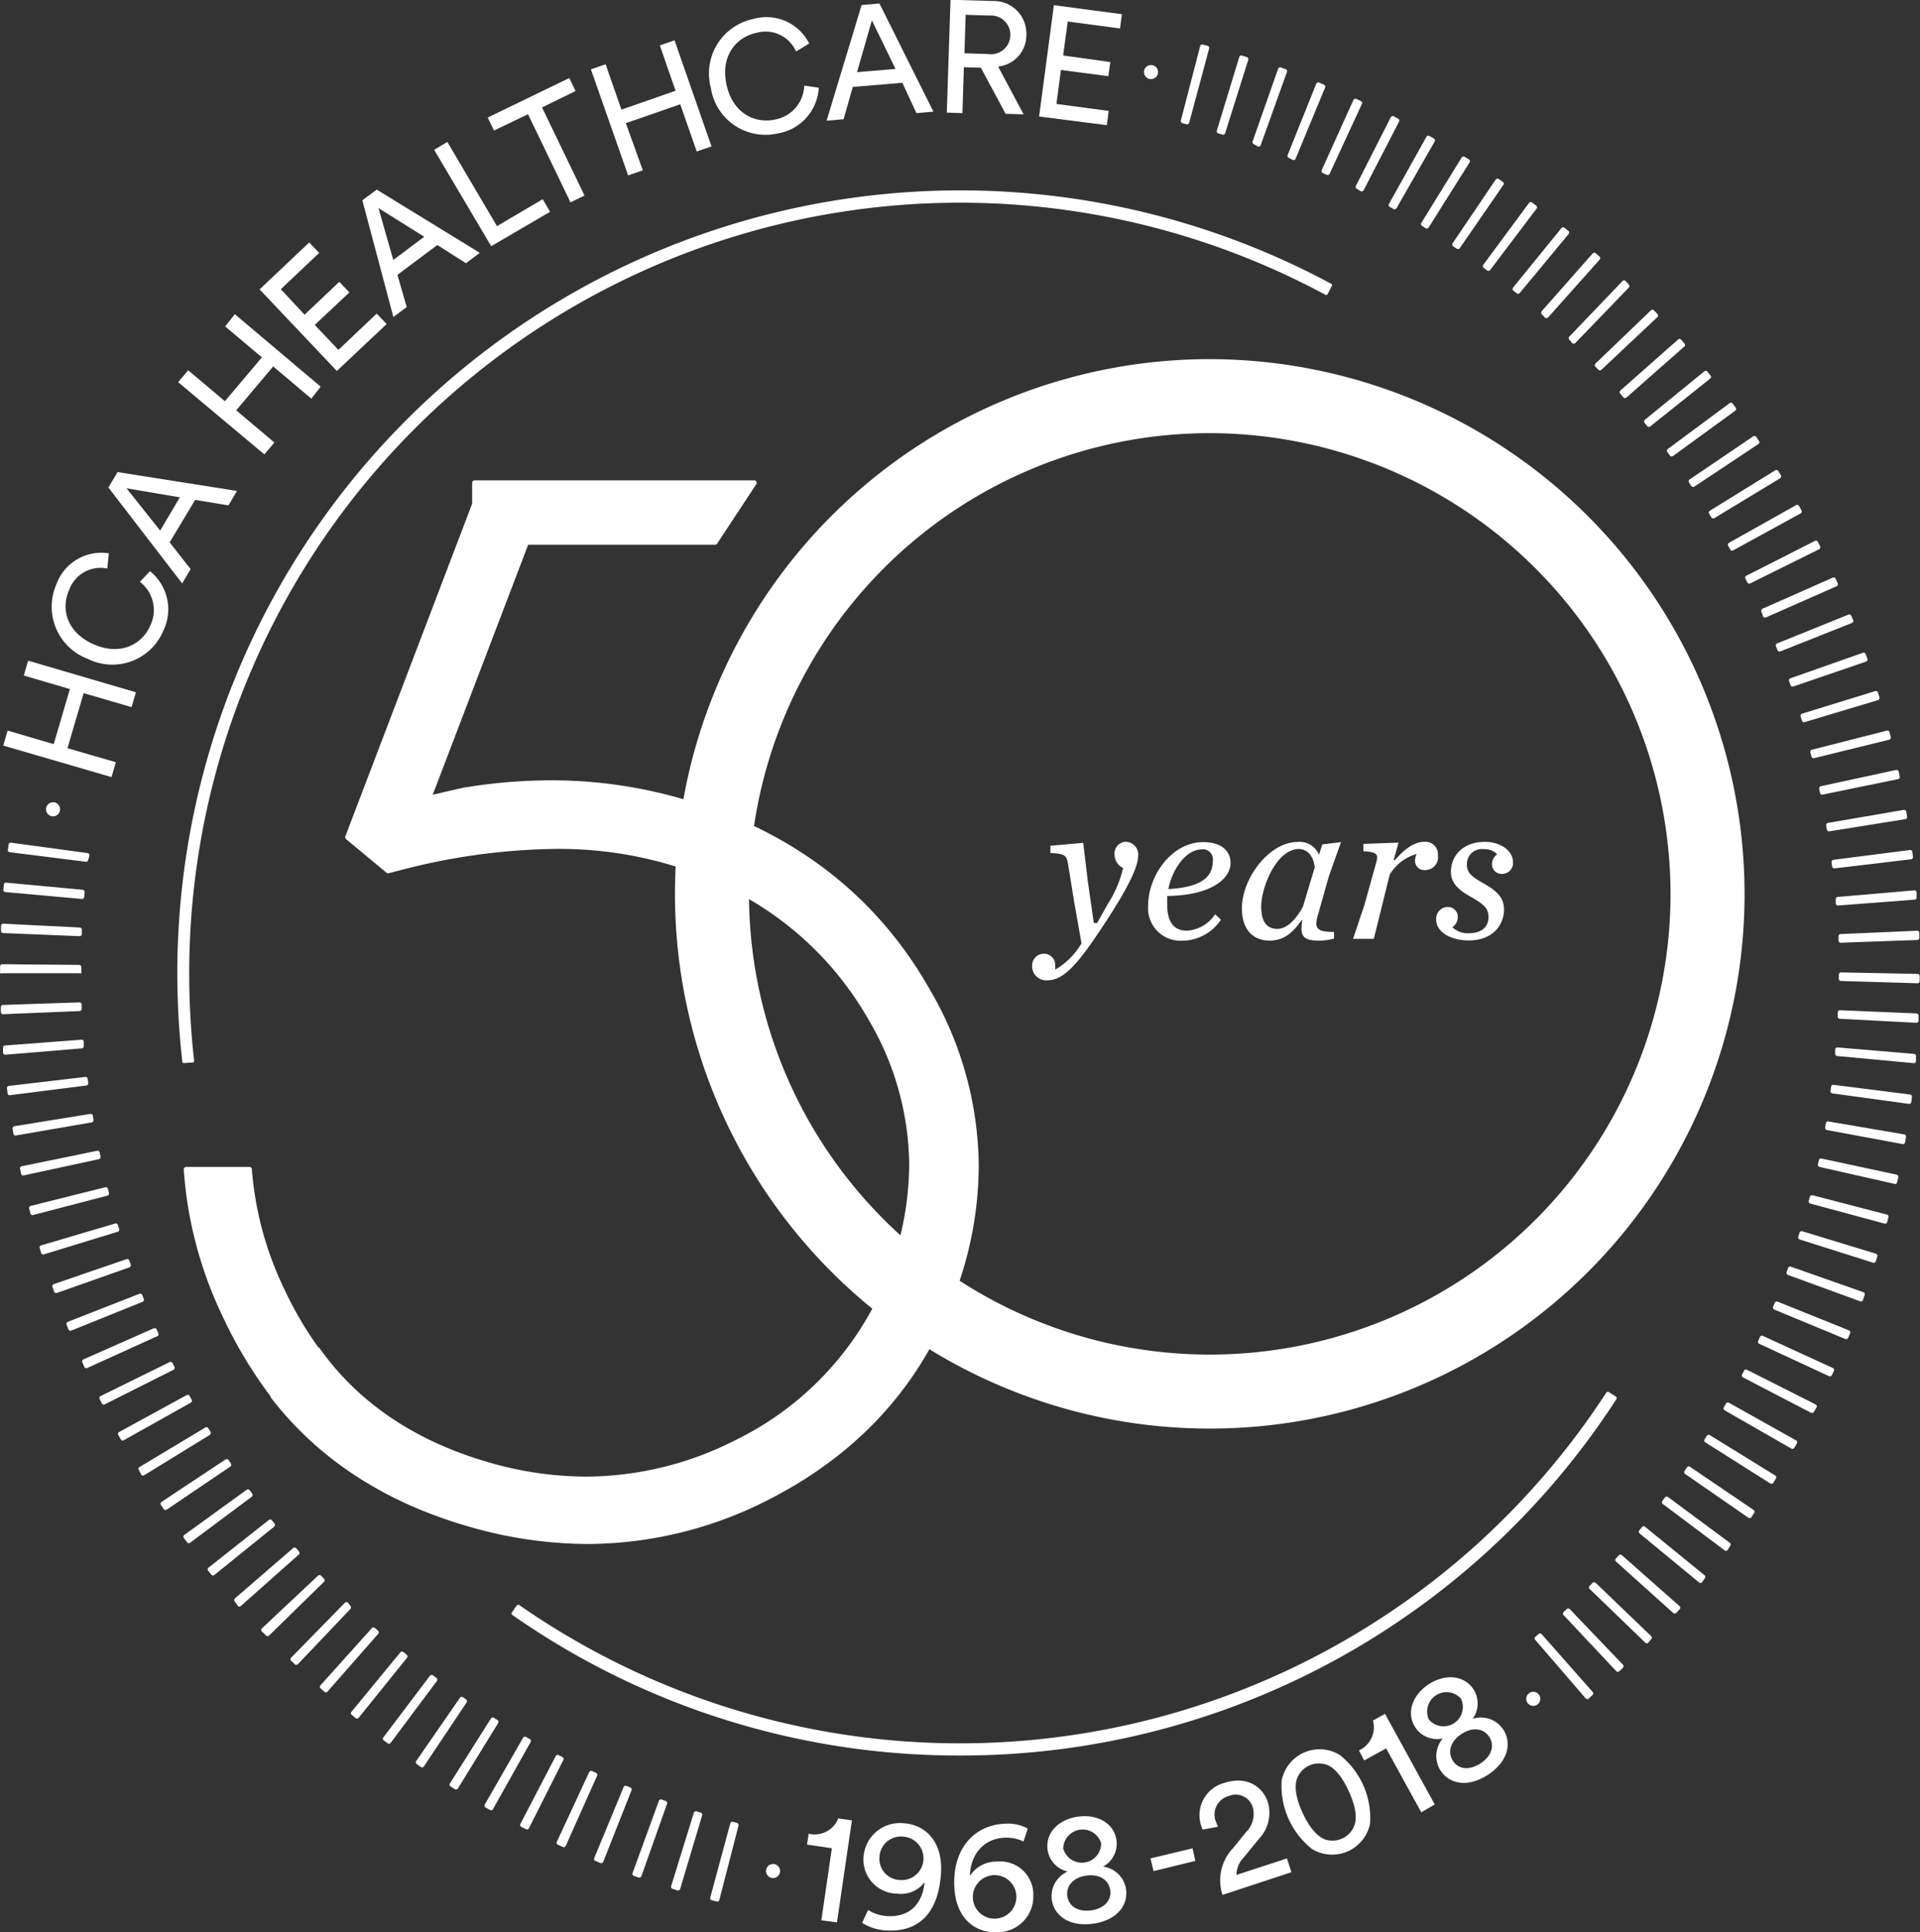 <svg id="Layer_2" data-name="Layer 2" xmlns="http://www.w3.org/2000/svg" viewBox="0 0 225.89 227.36"><rect x="0" y="0" width="225.89" height="227.36" fill="#333333" stroke="none"/><defs><style>.cls-1{fill:#fff;}</style></defs><title>50th-seal</title><path class="cls-1" d="M97,234.6a0.25,0.25,0,0,1-.31.18l-0.58-.15a0.25,0.25,0,0,1-.18-0.31l2.36-8.74a0.26,0.26,0,0,1,.31-0.18l0.48,0.13a0.26,0.26,0,0,1,.18.31Zm-4.61-1.3a0.26,0.26,0,0,1-.32.17l-0.57-.18a0.25,0.25,0,0,1-.17-0.32L94,224.34a0.26,0.26,0,0,1,.32-0.17l0.49,0.15a0.26,0.26,0,0,1,.17.32Zm-4.56-1.5a0.25,0.25,0,0,1-.32.16l-0.57-.2a0.25,0.25,0,0,1-.15-0.33l3.1-8.5a0.26,0.26,0,0,1,.33-0.15l0.47,0.17a0.26,0.26,0,0,1,.16.33Zm-4.49-1.69a0.25,0.25,0,0,1-.33.14L82.42,230a0.25,0.25,0,0,1-.14-0.33l3.46-8.36a0.26,0.26,0,0,1,.33-0.14l0.46,0.19a0.26,0.26,0,0,1,.14.33Zm-4.41-1.88a0.25,0.25,0,0,1-.34.13L78,228.1a0.26,0.26,0,0,1-.12-0.34l3.81-8.21a0.26,0.26,0,0,1,.34-0.12l0.46,0.21a0.26,0.26,0,0,1,.13.34Zm-4.33-2.07a0.26,0.26,0,0,1-.34.11L73.7,226a0.26,0.26,0,0,1-.11-0.34l4.16-8a0.26,0.26,0,0,1,.34-0.11l0.45,0.23a0.26,0.26,0,0,1,.11.34Zm-4.23-2.25a0.25,0.25,0,0,1-.35.1l-0.52-.3a0.25,0.25,0,0,1-.09-0.35l4.5-7.85a0.26,0.26,0,0,1,.35-0.1l0.44,0.25a0.26,0.26,0,0,1,.1.35Zm-4.13-2.43a0.25,0.25,0,0,1-.35.08l-0.51-.32a0.25,0.25,0,0,1-.08-0.35l4.83-7.65a0.26,0.26,0,0,1,.35-0.08l0.42,0.27a0.26,0.26,0,0,1,.08.35Zm-4-2.6a0.25,0.25,0,0,1-.35.07l-0.49-.34a0.26,0.26,0,0,1-.07-0.35l5.15-7.45a0.26,0.26,0,0,1,.36-0.07L67.2,211a0.26,0.26,0,0,1,.07.35Zm-3.91-2.77a0.26,0.26,0,0,1-.36.05l-0.48-.36a0.26,0.26,0,0,1,0-.36l5.46-7.22a0.26,0.26,0,0,1,.36-0.05l0.41,0.3a0.26,0.26,0,0,1,.05.36Zm-3.78-2.93a0.26,0.26,0,0,1-.36,0l-0.46-.38a0.26,0.26,0,0,1,0-.36l5.76-7a0.26,0.26,0,0,1,.36,0l0.39,0.32a0.26,0.26,0,0,1,0,.36Zm144.75-2.29a0.26,0.26,0,0,1-.36,0L193,204a0.26,0.26,0,0,1,0-.36l0.38-.33a0.26,0.26,0,0,1,.36,0l6,6.8a0.25,0.25,0,0,1,0,.36Zm-148.41-.8a0.25,0.25,0,0,1-.36,0l-0.45-.4a0.25,0.25,0,0,1,0-.36l6.05-6.73a0.26,0.26,0,0,1,.36,0l0.37,0.33a0.26,0.26,0,0,1,0,.36Zm152-2.41a0.26,0.26,0,0,1-.36,0l-6.2-6.6a0.26,0.26,0,0,1,0-.36l0.36-.35a0.26,0.26,0,0,1,.36,0l6.26,6.54a0.26,0.26,0,0,1,0,.36Zm-155.48-.82a0.26,0.26,0,0,1-.36,0l-0.43-.41a0.25,0.25,0,0,1,0-.36l6.33-6.47a0.26,0.26,0,0,1,.36,0L53.59,200a0.26,0.26,0,0,1,0,.36Zm158.89-2.54a0.25,0.25,0,0,1-.36,0L199.39,198a0.26,0.26,0,0,1,0-.36l0.35-.36a0.26,0.26,0,0,1,.36,0l6.53,6.27a0.25,0.25,0,0,1,0,.36Zm-162.27-.84a0.25,0.25,0,0,1-.36,0L43.18,203a0.25,0.25,0,0,1,0-.36l6.6-6.2a0.26,0.26,0,0,1,.36,0l0.35,0.36a0.26,0.26,0,0,1,0,.36Zm165.55-2.66a0.26,0.26,0,0,1-.36,0l-6.73-6.05a0.26,0.26,0,0,1,0-.36l0.34-.38a0.26,0.26,0,0,1,.36,0l6.79,6a0.25,0.25,0,0,1,0,.36ZM40.71,200a0.25,0.25,0,0,1-.36,0L40,199.48a0.25,0.25,0,0,1,0-.36l6.85-5.92a0.26,0.26,0,0,1,.36,0l0.33,0.38a0.26,0.26,0,0,1,0,.36Zm171.9-2.78a0.25,0.25,0,0,1-.36,0l-7-5.77a0.26,0.26,0,0,1,0-.36l0.32-.39a0.26,0.26,0,0,1,.36,0l7,5.7a0.26,0.26,0,0,1,0,.36Zm-175-.88a0.26,0.26,0,0,1-.36,0l-0.37-.47a0.25,0.25,0,0,1,0-.36l7.1-5.61a0.26,0.26,0,0,1,.36,0l0.31,0.39a0.26,0.26,0,0,1,0,.36Zm178-2.9a0.26,0.26,0,0,1-.36,0L208,188a0.26,0.26,0,0,1-.05-0.36l0.3-.41a0.26,0.26,0,0,1,.36-0.05l7.27,5.39a0.25,0.25,0,0,1,.05.36Zm-180.87-.88a0.25,0.25,0,0,1-.36-0.05L34,192a0.25,0.25,0,0,1,.06-0.36l7.33-5.31a0.26,0.26,0,0,1,.36.06l0.29,0.4a0.26,0.26,0,0,1-.05.36Zm183.68-3a0.25,0.25,0,0,1-.35.06l-7.44-5.15a0.26,0.26,0,0,1-.07-0.36l0.28-.42a0.26,0.26,0,0,1,.35-0.07l7.49,5.08a0.26,0.26,0,0,1,.07.35Zm-186.44-.89a0.25,0.25,0,0,1-.35-0.07l-0.33-.49a0.26,0.26,0,0,1,.07-0.35l7.54-5a0.26,0.26,0,0,1,.35.07l0.28,0.42a0.26,0.26,0,0,1-.07.35ZM221,185.51a0.25,0.25,0,0,1-.35.08L213,180.75a0.26,0.26,0,0,1-.08-0.35l0.26-.42a0.26,0.26,0,0,1,.35-0.08l7.7,4.75a0.25,0.25,0,0,1,.08.35Zm-191.67-.89a0.25,0.25,0,0,1-.35-0.08L28.7,184a0.26,0.26,0,0,1,.09-0.35L36.53,179a0.26,0.26,0,0,1,.35.09l0.26,0.43a0.26,0.26,0,0,1-.08.35Zm194.14-3.23a0.25,0.25,0,0,1-.35.09l-7.85-4.5a0.26,0.26,0,0,1-.09-0.35l0.25-.44a0.26,0.26,0,0,1,.35-0.1l7.9,4.43a0.25,0.25,0,0,1,.1.35ZM26.93,180.5a0.25,0.25,0,0,1-.35-0.1l-0.29-.52a0.25,0.25,0,0,1,.1-0.35l7.94-4.34a0.26,0.26,0,0,1,.35.1l0.24,0.44a0.26,0.26,0,0,1-.1.35Zm198.85-3.34a0.26,0.26,0,0,1-.34.11l-8-4.16a0.26,0.26,0,0,1-.11-0.34l0.23-.45a0.26,0.26,0,0,1,.34-0.11l8.08,4.08a0.25,0.25,0,0,1,.11.34Zm-201.09-.88a0.25,0.25,0,0,1-.34-0.11l-0.26-.53a0.26,0.26,0,0,1,.12-0.34l8.12-4a0.26,0.26,0,0,1,.34.12l0.22,0.45a0.26,0.26,0,0,1-.11.34Zm203.2-3.44a0.26,0.26,0,0,1-.34.12l-8.21-3.81a0.26,0.26,0,0,1-.12-0.34l0.21-.46a0.26,0.26,0,0,1,.34-0.13L228,172a0.25,0.25,0,0,1,.13.34ZM22.63,172a0.25,0.25,0,0,1-.34-0.13l-0.24-.54a0.26,0.26,0,0,1,.13-0.34l8.28-3.66a0.26,0.26,0,0,1,.34.13l0.2,0.46a0.26,0.26,0,0,1-.13.34Zm207.18-3.55a0.26,0.26,0,0,1-.33.14l-8.36-3.46a0.26,0.26,0,0,1-.14-0.33l0.19-.47a0.26,0.26,0,0,1,.33-0.14l8.4,3.38a0.25,0.25,0,0,1,.14.33ZM20.75,167.6a0.25,0.25,0,0,1-.33-0.14l-0.22-.56a0.25,0.25,0,0,1,.14-0.33l8.43-3.3a0.26,0.26,0,0,1,.33.14l0.19,0.47a0.26,0.26,0,0,1-.14.33ZM231.55,164a0.25,0.25,0,0,1-.33.15l-8.5-3.1a0.26,0.26,0,0,1-.15-0.33l0.17-.48a0.26,0.26,0,0,1,.33-0.16l8.53,3a0.26,0.26,0,0,1,.15.33Zm-212.49-.83a0.25,0.25,0,0,1-.32-0.16l-0.2-.56a0.25,0.25,0,0,1,.16-0.32l8.56-2.94a0.26,0.26,0,0,1,.32.16l0.17,0.48a0.26,0.26,0,0,1-.16.33Zm214-3.73a0.25,0.25,0,0,1-.32.17l-8.63-2.73a0.26,0.26,0,0,1-.17-0.32l0.15-.48a0.26,0.26,0,0,1,.32-0.17l8.66,2.64a0.25,0.25,0,0,1,.17.32Zm-215.53-.81a0.25,0.25,0,0,1-.32-0.17l-0.17-.57a0.25,0.25,0,0,1,.17-0.32L25.92,155a0.26,0.26,0,0,1,.32.17l0.15,0.48a0.26,0.26,0,0,1-.17.32Zm216.87-3.8a0.25,0.25,0,0,1-.31.18l-8.74-2.36a0.26,0.26,0,0,1-.18-0.31l0.13-.49a0.26,0.26,0,0,1,.31-0.18l8.76,2.28a0.25,0.25,0,0,1,.18.31ZM16.26,154a0.25,0.25,0,0,1-.31-0.18l-0.15-.58a0.26,0.26,0,0,1,.18-0.31l8.78-2.2a0.26,0.26,0,0,1,.31.19l0.12,0.49a0.26,0.26,0,0,1-.18.31Zm219.31-3.85a0.25,0.25,0,0,1-.3.19l-8.83-2a0.26,0.26,0,0,1-.19-0.3l0.11-.49a0.26,0.26,0,0,1,.3-0.2l8.85,1.9a0.26,0.26,0,0,1,.2.3Zm-220.42-.81a0.25,0.25,0,0,1-.3-0.2l-0.12-.58a0.25,0.25,0,0,1,.2-0.3l8.87-1.82a0.26,0.26,0,0,1,.3.2l0.1,0.49a0.26,0.26,0,0,1-.2.3Zm221.36-3.9a0.25,0.25,0,0,1-.3.21L227.31,144a0.26,0.26,0,0,1-.21-0.3l0.09-.5a0.26,0.26,0,0,1,.29-0.21l8.92,1.52a0.25,0.25,0,0,1,.21.29Zm-222.27-.8a0.25,0.25,0,0,1-.29-0.21l-0.1-.59a0.26,0.26,0,0,1,.21-0.29L23,142.1a0.26,0.26,0,0,1,.29.21l0.08,0.5a0.26,0.26,0,0,1-.21.29Zm223-3.94a0.26,0.26,0,0,1-.29.22l-9-1.23a0.26,0.26,0,0,1-.22-0.29l0.07-.5a0.26,0.26,0,0,1,.29-0.22l9,1.14a0.25,0.25,0,0,1,.22.28ZM13.54,139.9a0.25,0.25,0,0,1-.28-0.22l-0.07-.59a0.25,0.25,0,0,1,.22-0.28l9-1.06a0.26,0.26,0,0,1,.28.22l0.06,0.5a0.26,0.26,0,0,1-.22.29Zm224.25-4a0.26,0.26,0,0,1-.28.23l-9-.84a0.26,0.26,0,0,1-.23-0.28l0-.5a0.26,0.26,0,0,1,.28-0.23l9,0.76a0.25,0.25,0,0,1,.23.28ZM13,135.14a0.26,0.26,0,0,1-.27-0.23l0-.59a0.25,0.25,0,0,1,.23-0.27l9-.68a0.26,0.26,0,0,1,.27.24l0,0.5a0.26,0.26,0,0,1-.23.28Zm225.09-4a0.25,0.25,0,0,1-.27.24l-9-.47a0.26,0.26,0,0,1-.24-0.27l0-.5a0.26,0.26,0,0,1,.27-0.24l9,0.38a0.25,0.25,0,0,1,.24.27Zm0.13-4.66a0.25,0.25,0,0,1-.26.25l-9-.27a0.26,0.26,0,0,1-.25-0.26v-0.5a0.26,0.26,0,0,1,.26-0.25l9,0.18a0.25,0.25,0,0,1,.25.26v0.6ZM12.73,130.37a0.26,0.26,0,0,1-.26-0.24l0-.59a0.25,0.25,0,0,1,.25-0.26l9-.3a0.26,0.26,0,0,1,.26.25l0,0.5a0.26,0.26,0,0,1-.24.27Zm9.2-4.82a0.43,0.43,0,0,1-.25,0H12.63a0.43,0.43,0,0,1-.25,0v-0.81a0.25,0.25,0,0,1,.26-0.25l9.05,0.08a0.26,0.26,0,0,1,.25.26v0.72Zm207-3.59a0.26,0.26,0,0,1-.26-0.25l0-.5a0.26,0.26,0,0,1,.24-0.27l9-.39a0.25,0.25,0,0,1,.27.24l0,0.59a0.26,0.26,0,0,1-.25.26ZM22,120.95a0.26,0.26,0,0,1-.27.24l-9-.37a0.25,0.25,0,0,1-.24-0.27l0-.59a0.26,0.26,0,0,1,.27-0.24l9,0.45a0.26,0.26,0,0,1,.24.27Zm206.62-3.37a0.26,0.26,0,0,1-.27-0.23l0-.5a0.26,0.26,0,0,1,.23-0.28l9-.77a0.25,0.25,0,0,1,.28.23l0,0.59a0.25,0.25,0,0,1-.23.27Zm-206.34-1a0.26,0.26,0,0,1-.28.23L13,116a0.25,0.25,0,0,1-.23-0.28l0.05-.6a0.25,0.25,0,0,1,.28-0.23l9,0.84a0.26,0.26,0,0,1,.23.28Zm205.92-3.37a0.26,0.26,0,0,1-.28-0.22l-0.06-.5a0.26,0.26,0,0,1,.22-0.29l9-1.15a0.25,0.25,0,0,1,.28.22l0.07,0.59a0.25,0.25,0,0,1-.22.28Zm-205.45-1a0.26,0.26,0,0,1-.29.22l-9-1.13A0.25,0.25,0,0,1,13.3,111l0.08-.59a0.25,0.25,0,0,1,.29-0.22l9,1.22a0.26,0.26,0,0,1,.22.29Zm204.84-3.36a0.26,0.26,0,0,1-.29-0.21l-0.08-.49a0.26,0.26,0,0,1,.21-0.29l8.92-1.53a0.25,0.25,0,0,1,.29.21l0.1,0.59a0.25,0.25,0,0,1-.21.29Zm-0.79-4.32a0.26,0.26,0,0,1-.3-0.2l-0.1-.49a0.26,0.26,0,0,1,.2-0.3l8.85-1.91a0.25,0.25,0,0,1,.3.2l0.12,0.58a0.25,0.25,0,0,1-.2.3Zm-1-4.29a0.26,0.26,0,0,1-.31-0.19l-0.13-.49a0.26,0.26,0,0,1,.18-0.31L234.36,97a0.25,0.25,0,0,1,.31.18l0.15,0.58a0.26,0.26,0,0,1-.18.31ZM224.69,96a0.26,0.26,0,0,1-.32-0.17l-0.15-.48A0.26,0.26,0,0,1,224.4,95L233,92.35a0.25,0.25,0,0,1,.32.17l0.17,0.57a0.25,0.25,0,0,1-.17.32Zm-1.34-4.19a0.26,0.26,0,0,1-.32-0.16l-0.17-.48a0.26,0.26,0,0,1,.16-0.33l8.53-3a0.25,0.25,0,0,1,.32.16l0.2,0.56a0.25,0.25,0,0,1-.16.32Zm-1.52-4.13a0.26,0.26,0,0,1-.33-0.14l-0.19-.47a0.26,0.26,0,0,1,.14-0.33l8.39-3.39a0.25,0.25,0,0,1,.33.14L230.4,84a0.25,0.25,0,0,1-.14.33Zm-1.69-4a0.26,0.26,0,0,1-.34-0.13L219.6,83a0.26,0.26,0,0,1,.13-0.34L228,79a0.25,0.25,0,0,1,.34.13l0.24,0.54a0.25,0.25,0,0,1-.13.34Zm-1.86-4a0.26,0.26,0,0,1-.34-0.12l-0.22-.45a0.26,0.26,0,0,1,.11-0.34l8.07-4.09a0.25,0.25,0,0,1,.34.11l0.27,0.53a0.25,0.25,0,0,1-.12.34Zm-2-3.89a0.26,0.26,0,0,1-.35-0.1l-0.24-.44a0.26,0.26,0,0,1,.1-0.35l7.89-4.43a0.25,0.25,0,0,1,.35.1l0.29,0.52a0.26,0.26,0,0,1-.1.35ZM214.06,72a0.26,0.26,0,0,1-.35-0.09l-0.26-.43a0.26,0.26,0,0,1,.08-0.35l7.7-4.76a0.26,0.26,0,0,1,.35.08l0.31,0.51a0.26,0.26,0,0,1-.09.35Zm-2.35-3.71a0.26,0.26,0,0,1-.35-0.07l-0.28-.42a0.26,0.26,0,0,1,.07-0.35l7.49-5.08a0.25,0.25,0,0,1,.35.07l0.33,0.49a0.25,0.25,0,0,1-.07.35Zm-2.51-3.6a0.26,0.26,0,0,1-.36-0.06l-0.3-.41a0.26,0.26,0,0,1,.05-0.36l7.27-5.39a0.25,0.25,0,0,1,.36.05L216.58,59a0.26,0.26,0,0,1-.06.36Zm-2.66-3.5a0.26,0.26,0,0,1-.36,0l-0.31-.39a0.26,0.26,0,0,1,0-.36l7-5.7a0.25,0.25,0,0,1,.36,0l0.37,0.46a0.25,0.25,0,0,1,0,.36Zm-2.81-3.39a0.26,0.26,0,0,1-.36,0L203,57.35a0.26,0.26,0,0,1,0-.36l6.79-6a0.25,0.25,0,0,1,.36,0l0.39,0.45a0.26,0.26,0,0,1,0,.36Zm-2.95-3.26a0.26,0.26,0,0,1-.36,0l-0.35-.36a0.26,0.26,0,0,1,0-.36l6.53-6.27a0.25,0.25,0,0,1,.36,0l0.41,0.43a0.25,0.25,0,0,1,0,.36Zm-3.08-3.14a0.26,0.26,0,0,1-.36,0L197,51a0.26,0.26,0,0,1,0-.36l6.26-6.54a0.25,0.25,0,0,1,.36,0L204,44.51a0.26,0.26,0,0,1,0,.36Zm-3.21-3a0.26,0.26,0,0,1-.36,0L193.76,48a0.26,0.26,0,0,1,0-.36l6-6.8a0.26,0.26,0,0,1,.36,0l0.44,0.39a0.25,0.25,0,0,1,0,.36Zm-3.34-2.87a0.26,0.26,0,0,1-.36,0l-0.39-.32a0.26,0.26,0,0,1,0-.36l5.69-7a0.26,0.26,0,0,1,.36,0l0.46,0.37a0.26,0.26,0,0,1,0,.36Zm-3.46-2.73a0.26,0.26,0,0,1-.36.05l-0.4-.3a0.26,0.26,0,0,1-.05-0.36l5.38-7.28a0.25,0.25,0,0,1,.36-0.05l0.48,0.36a0.25,0.25,0,0,1,.05.36Zm-3.57-2.58a0.26,0.26,0,0,1-.36.07l-0.42-.28a0.26,0.26,0,0,1-.07-0.35l5.07-7.5a0.25,0.25,0,0,1,.35-0.07l0.49,0.34a0.25,0.25,0,0,1,.07.35Zm-3.67-2.42a0.26,0.26,0,0,1-.35.08l-0.43-.27a0.26,0.26,0,0,1-.08-0.35l4.75-7.7a0.26,0.26,0,0,1,.35-0.08l0.5,0.31a0.26,0.26,0,0,1,.08.35Zm-3.78-2.27a0.26,0.26,0,0,1-.35.1l-0.44-.25a0.26,0.26,0,0,1-.1-0.35l4.41-7.9a0.25,0.25,0,0,1,.35-0.1l0.52,0.3a0.26,0.26,0,0,1,.1.35Zm-3.87-2.11a0.26,0.26,0,0,1-.34.11L172,33.25a0.26,0.26,0,0,1-.11-0.34L176,24.82a0.26,0.26,0,0,1,.34-0.11L176.86,25a0.25,0.25,0,0,1,.11.34Zm-4-1.94a0.26,0.26,0,0,1-.34.12l-0.46-.21a0.26,0.26,0,0,1-.13-0.34l3.73-8.25a0.25,0.25,0,0,1,.34-0.13l0.54,0.25a0.25,0.25,0,0,1,.12.34Zm-4-1.77a0.26,0.26,0,0,1-.33.14L164,29.61a0.26,0.26,0,0,1-.14-0.33l3.37-8.4a0.25,0.25,0,0,1,.33-0.14L168.13,21a0.25,0.25,0,0,1,.14.33Zm-4.11-1.59a0.26,0.26,0,0,1-.33.15L159.9,28a0.26,0.26,0,0,1-.16-0.33l3-8.54a0.25,0.25,0,0,1,.33-0.16l0.56,0.2a0.25,0.25,0,0,1,.15.33Zm-4.18-1.42a0.26,0.26,0,0,1-.32.17l-0.49-.15a0.26,0.26,0,0,1-.17-0.32l2.64-8.66a0.25,0.25,0,0,1,.32-0.17l0.57,0.18a0.26,0.26,0,0,1,.17.32Zm-4.23-1.23a0.26,0.26,0,0,1-.31.18l-0.49-.13a0.26,0.26,0,0,1-.18-0.31l2.27-8.76a0.26,0.26,0,0,1,.31-0.18l0.57,0.15a0.26,0.26,0,0,1,.18.31Z" transform="translate(-12.37 -11.03)"/><path class="cls-1" d="M154.7,53.29a62.92,62.92,0,1,0,62.92,62.92A63,63,0,0,0,154.7,53.29Zm54.21,62.92A54.21,54.21,0,1,1,154.7,62,54.28,54.28,0,0,1,208.91,116.21Z" transform="translate(-12.37 -11.03)"/><path class="cls-1" d="M121.87,127.65c-6-10.68-15.23-18.11-27.5-22.08a55.12,55.12,0,0,0-17.26-2.72A63.22,63.22,0,0,0,67,103.7c-1.26.27-2.5,0.56-3.72,0.85L74.51,75.13h22A0.29,0.29,0,0,0,96.74,75l4.61-7a0.29,0.29,0,0,0-.24-0.45H68.21a0.29,0.29,0,0,0-.29.29V70.3L53,109.44a0.29,0.29,0,0,0,.09.33l4.75,3.95a0.29,0.29,0,0,0,.26.06l1.63-.42a74.92,74.92,0,0,1,18-2.44,46.14,46.14,0,0,1,14.39,2.15c10.08,3.36,17.69,9.51,22.62,18.26a34.09,34.09,0,0,1,4.6,16.79,36.4,36.4,0,0,1-20.43,32.36,39,39,0,0,1-17.61,4.3,41.25,41.25,0,0,1-11.47-1.69c-8.63-2.5-15.31-7-19.86-13.42a0.29,0.29,0,0,0-.16-0.11,42.69,42.69,0,0,1-4-6.86A39.39,39.39,0,0,1,42,148.61a0.29,0.29,0,0,0-.29-0.27H34.28a0.29,0.29,0,0,0-.29.31,47.17,47.17,0,0,0,4.52,17.16,52.05,52.05,0,0,0,5.69,9.52,0.29,0.29,0,0,0,.06.18c5.54,7.18,13.31,12.26,23.09,15.1a50.71,50.71,0,0,0,14.15,2.1,46.89,46.89,0,0,0,21.29-5.21c11.25-5.73,18.85-14.52,22.6-26.14a42.88,42.88,0,0,0,2.13-13.15A41.59,41.59,0,0,0,121.87,127.65Z" transform="translate(-12.37 -11.03)"/><path class="cls-1" d="M27.85,94.24l-5.64-1.65-1.9,6.48L26,100.72l-0.51,1.75L12.75,98.76,13.27,97l5.42,1.59,1.9-6.48-5.42-1.59,0.51-1.75,12.68,3.72Z" transform="translate(-12.37 -11.03)"/><path class="cls-1" d="M22.7,88.56A6.55,6.55,0,0,1,19,79.8a5.62,5.62,0,0,1,6.17-3.66L25,77.93a3.92,3.92,0,0,0-4.5,2.54c-1,2.21-.26,5,2.9,6.38s5.7,0,6.66-2.23a4.2,4.2,0,0,0-1.23-5.13l1.19-1.25a5.77,5.77,0,0,1,1.57,7A6.5,6.5,0,0,1,22.7,88.56Z" transform="translate(-12.37 -11.03)"/><path class="cls-1" d="M35.33,69.85l-3,5L34.8,78l-1,1.68L25.12,68.39l1.08-1.81L40.25,68.8l-1,1.7Zm-4.12,3.61,2.32-3.91-6.27-1.06Z" transform="translate(-12.37 -11.03)"/><path class="cls-1" d="M49,57.94l-4.49-3.79-4.35,5.16,4.49,3.79-1.18,1.4L33.33,56l1.18-1.4,4.32,3.64,4.35-5.16-4.32-3.64L40,48l10.1,8.53Z" transform="translate(-12.37 -11.03)"/><path class="cls-1" d="M52,54.68l-9.09-9.6,5.84-5.52,1.17,1.23-4.51,4.27,2.79,3,4.09-3.87,1.18,1.25L49.4,49.26l2.78,2.94,4.51-4.27,1.17,1.23Z" transform="translate(-12.37 -11.03)"/><path class="cls-1" d="M63.82,39.86l-4.69,3.51,1.09,3.79-1.57,1.17L55,34.6l1.69-1.26,12.13,7.44L67.19,42Zm-5.18,1.76,3.64-2.73L56.9,35.52Z" transform="translate(-12.37 -11.03)"/><path class="cls-1" d="M70.16,40L63.45,28.66,65,27.73l5.84,9.91,5.38-3.17,0.87,1.48Z" transform="translate(-12.37 -11.03)"/><path class="cls-1" d="M76.14,23.67l5,10.37-1.65.8-5-10.37-4,1.92-0.74-1.53,9.6-4.65,0.74,1.53Z" transform="translate(-12.37 -11.03)"/><path class="cls-1" d="M94.34,28.85L92.4,23.3,86,25.52,88,31.07l-1.73.6L81.89,19.19l1.73-.6,1.86,5.34,6.37-2.22L90,16.37l1.73-.6,4.35,12.49Z" transform="translate(-12.37 -11.03)"/><path class="cls-1" d="M96,21.36a6.55,6.55,0,0,1,5-8.1,5.62,5.62,0,0,1,6.57,2.89l-1.54.94a3.92,3.92,0,0,0-4.68-2.19c-2.35.5-4.23,2.69-3.51,6.07s3.33,4.63,5.69,4.13a4.2,4.2,0,0,0,3.46-4l1.71,0.25a5.77,5.77,0,0,1-4.82,5.38A6.5,6.5,0,0,1,96,21.36Z" transform="translate(-12.37 -11.03)"/><path class="cls-1" d="M118.53,20.77l-5.83.49-1.08,3.8-2,.17,4.12-13.61,2.1-.18,6.35,12.73-2,.17Zm-5.33-1.25,4.53-.38-2.78-5.71Z" transform="translate(-12.37 -11.03)"/><path class="cls-1" d="M127.77,19l-2-.06-0.17,5.4-1.84-.06L124.2,11l5,0.15a3.83,3.83,0,0,1,3.92,4.06,3.7,3.7,0,0,1-3.32,3.65l3,5.63-2.12-.07Zm0.87-1.61a2.28,2.28,0,1,0,.14-4.53l-2.8-.09-0.14,4.53Z" transform="translate(-12.37 -11.03)"/><path class="cls-1" d="M134.62,24.74l1.74-13.1,8,1.06-0.22,1.68-6.15-.82-0.54,4L143,18.33,142.77,20l-5.58-.74-0.53,4,6.15,0.82-0.22,1.68Z" transform="translate(-12.37 -11.03)"/><path class="cls-1" d="M109,237l1.24-8.49-2.92-.43,0.19-1.28A3,3,0,0,0,111,225l1.6,0.23-1.76,12Z" transform="translate(-12.37 -11.03)"/><path class="cls-1" d="M114.5,235.77a4.71,4.71,0,0,0,2.17.72c2.94,0.19,4.26-1.67,4.48-4a3.43,3.43,0,0,1-3.24,1.36,4,4,0,0,1-3.94-4.37,4.29,4.29,0,0,1,4.74-3.91c2.38,0.15,4.61,2,4.37,5.88-0.28,4.46-2.43,7-6.52,6.73a5.89,5.89,0,0,1-2.76-.89Zm4.12-8.63a2.53,2.53,0,0,0-2.78,2.38,2.5,2.5,0,0,0,2.46,2.73A2.56,2.56,0,1,0,118.62,227.14Z" transform="translate(-12.37 -11.03)"/><path class="cls-1" d="M132.79,227.72a4.56,4.56,0,0,0-2.19-.45c-2.53.09-4.06,2-4.12,4.5a3.66,3.66,0,0,1,3.15-1.69,3.9,3.9,0,0,1,4.31,4,4.2,4.2,0,0,1-4.35,4.31c-2.33.08-4.8-1.44-4.95-5.46-0.16-4.52,2.47-7.19,6-7.31a4.77,4.77,0,0,1,2.65.58Zm-3.24,9.07a2.56,2.56,0,1,0-2.72-2.46A2.54,2.54,0,0,0,129.54,236.79Z" transform="translate(-12.37 -11.03)"/><path class="cls-1" d="M136.11,234.54a3.18,3.18,0,0,1,1.87-3.29,3.06,3.06,0,0,1-2.36-2.55c-0.27-2,1.28-3.59,3.59-3.91s4.24,0.81,4.52,2.78a3.07,3.07,0,0,1-1.58,3.1,3.16,3.16,0,0,1,2.7,2.66c0.27,1.93-1.12,3.68-3.89,4.06S136.38,236.47,136.11,234.54Zm5.81-6.62a2.28,2.28,0,0,0-4.46.62A2.27,2.27,0,0,0,141.92,227.92Zm1.07,5.52c-0.16-1.15-1.22-1.93-2.81-1.71s-2.4,1.26-2.24,2.41,1.19,1.9,2.81,1.68S143.14,234.57,143,233.43Z" transform="translate(-12.37 -11.03)"/><path class="cls-1" d="M148.09,231.2l-0.36-1.5,4.95-1.18L153,230Z" transform="translate(-12.37 -11.03)"/><path class="cls-1" d="M153.86,226.32a4.42,4.42,0,0,1-.17-0.46,3.93,3.93,0,0,1,2.77-5.05c2.48-.81,4.44.35,5.07,2.27a4.43,4.43,0,0,1-1,4.28l-1.81,2.21a3,3,0,0,0-.88,2.08l5.94-1.94,0.53,1.62L156.2,234a5.48,5.48,0,0,1,1.24-5.5l1.52-1.88a3,3,0,0,0,.8-2.93,2.1,2.1,0,0,0-2.84-1.32,2.25,2.25,0,0,0-1.46,3.1c0.05,0.16.13,0.33,0.2,0.51Z" transform="translate(-12.37 -11.03)"/><path class="cls-1" d="M163.16,220.53a4.55,4.55,0,0,1,6.83-3,9.48,9.48,0,0,1,3.57,8.07,4.55,4.55,0,0,1-6.83,3A9.48,9.48,0,0,1,163.16,220.53Zm5,6.91a2.77,2.77,0,0,0,3.54-1.56c0.36-1,.14-2.34-0.61-4s-1.59-2.76-2.57-3.17a2.76,2.76,0,0,0-3.54,1.56c-0.36,1-.14,2.34.61,4S167.2,227,168.18,227.44Z" transform="translate(-12.37 -11.03)"/><path class="cls-1" d="M179.58,224.28l-4.13-7.52-2.58,1.42L172.25,217a3,3,0,0,0,1.65-3.52l1.42-.78,5.85,10.66Z" transform="translate(-12.37 -11.03)"/><path class="cls-1" d="M181.85,219.37a3.18,3.18,0,0,1,.27-3.78,3.06,3.06,0,0,1-3.23-1.29c-1.1-1.66-.39-3.79,1.55-5.07s4.18-1.09,5.28.57a3.07,3.07,0,0,1-.09,3.48,3.16,3.16,0,0,1,3.58,1.23c1.07,1.63.58,3.8-1.76,5.34S182.93,221,181.85,219.37Zm2.39-8.48a2.28,2.28,0,0,0-3.76,2.48A2.27,2.27,0,0,0,184.24,210.89Zm3.34,4.52c-0.64-1-1.93-1.22-3.28-.33s-1.62,2.17-1,3.14,1.89,1.2,3.26.3S188.21,216.36,187.58,215.41Z" transform="translate(-12.37 -11.03)"/><path class="cls-1" d="M125.32,217.6a91.51,91.51,0,0,1-52.67-16.54,0.22,0.22,0,0,1-.05-0.31l0.56-.8a0.22,0.22,0,0,1,.31-0.05,90.71,90.71,0,0,0,127.88-25,0.22,0.22,0,0,1,.3-0.07l0.82,0.53a0.22,0.22,0,0,1,.07.31A91.84,91.84,0,0,1,125.32,217.6Z" transform="translate(-12.37 -11.03)"/><path class="cls-1" d="M34,136.12a0.17,0.17,0,0,1-.18-0.15,93.48,93.48,0,0,1-.59-10.46A92.12,92.12,0,0,1,169,44.43a0.17,0.17,0,0,1,.07.23l-0.52,1a0.16,0.16,0,0,1-.22.07,90.69,90.69,0,0,0-133.7,79.84,92.07,92.07,0,0,0,.58,10.3,0.16,0.16,0,0,1-.14.18Z" transform="translate(-12.37 -11.03)"/><path class="cls-1" d="M140.35,114.73l0.71,4.91h0.39l1.29-2.3a13,13,0,0,0,1.76-4.18,1.74,1.74,0,0,1-1-1.61,1.37,1.37,0,0,1,1.34-1.47,1.5,1.5,0,0,1,1.42,1.76c0,1-.88,3.13-3.32,6.92-3.52,5.47-5.3,7.62-7.33,7.62a1.66,1.66,0,0,1-1.81-1.66,1.4,1.4,0,0,1,1.34-1.47,1.32,1.32,0,0,1,1.37,1.42,3,3,0,0,1,0,.46,8.57,8.57,0,0,0,3.1-3.1l-0.86-4.86L138,112.53c-0.17-.81-0.39-1.08-2.05-1.12v-0.86l3.86-.34Z" transform="translate(-12.37 -11.03)"/><path class="cls-1" d="M149.69,116.46c0,0.32,0,.66,0,1,0,1.91.68,3.08,2.32,3.08a4.27,4.27,0,0,0,3.32-1.93l0.68,0.64a5.49,5.49,0,0,1-4.5,2.47,3.82,3.82,0,0,1-4.06-4.1c0-3.62,2.81-7.5,6.5-7.5,2.05,0,3.2,1,3.2,2.47C157.12,114.44,154.87,116.39,149.69,116.46Zm0.12-.81c4.37-.24,5.25-1.73,5.25-3.35a1.17,1.17,0,0,0-1.34-1.32C152,111,150.35,113.09,149.82,115.66Z" transform="translate(-12.37 -11.03)"/><path class="cls-1" d="M167.44,118.64a4.23,4.23,0,0,0-.2,1.05c0,0.76.54,1,2.08,1v0.78a6.51,6.51,0,0,1-1.83.24c-1.32,0-2-.29-2-1.39a6.6,6.6,0,0,1,.1-1l-0.1,0c-1.22,1.76-2.32,2.39-3.76,2.39-2,0-3.25-1.37-3.25-3.79,0-3.49,3.15-7.82,6.6-7.82a2.45,2.45,0,0,1,2.47,1.51l0.39-1.22,2.2-.27-1.42,4Zm-6.69-1c0,1.81.61,2.69,1.91,2.69,1.05,0,2.13-1,3-2.61l1.39-4.62c-0.15-1.44-.93-2.17-1.91-2.17C162.51,111,160.75,115.49,160.75,117.69Z" transform="translate(-12.37 -11.03)"/><path class="cls-1" d="M181.54,111.67a1.51,1.51,0,0,1-1.44,1.74,1.1,1.1,0,0,1-1.25-1.17,1.73,1.73,0,0,1,.2-0.73,5.41,5.41,0,0,0-3.18,2.44L174,121.5h-2.44l1.34-4,1.42-5.11c0.22-.86,0-1.1-1.54-1.2v-0.86l4.13-.15-0.56,2,0.1,0.1c1.12-1.3,2.27-2.2,3.54-2.2A1.47,1.47,0,0,1,181.54,111.67Z" transform="translate(-12.37 -11.03)"/><path class="cls-1" d="M181.34,119.25a1.37,1.37,0,0,1,1.32-1.49,1.15,1.15,0,0,1,1.22,1.2,1.41,1.41,0,0,1-.64,1.17,2.59,2.59,0,0,0,2,.71c1.42,0,2.25-.73,2.25-1.88,0-1-.44-1.49-2.15-2.44-1.54-.86-2.27-1.71-2.27-2.91,0-1.88,1.42-3.52,4-3.52,1.93,0,3.3,1.12,3.3,2.35a1.27,1.27,0,0,1-1.25,1.42,1.14,1.14,0,0,1-1.22-1.1,1.46,1.46,0,0,1,.61-1.2,2,2,0,0,0-1.56-.61,1.76,1.76,0,0,0-2,1.78c0,0.9.34,1.34,2,2.27s2.37,1.76,2.37,3.05c0,1.76-1.27,3.64-4.15,3.64C183,121.69,181.34,120.67,181.34,119.25Z" transform="translate(-12.37 -11.03)"/><circle class="cls-1" cx="6.24" cy="95.23" r="0.83"/><circle class="cls-1" cx="135.42" cy="8.48" r="0.83"/><circle class="cls-1" cx="180.39" cy="199.9" r="0.83"/><circle class="cls-1" cx="90.95" cy="220.16" r="0.83"/></svg>